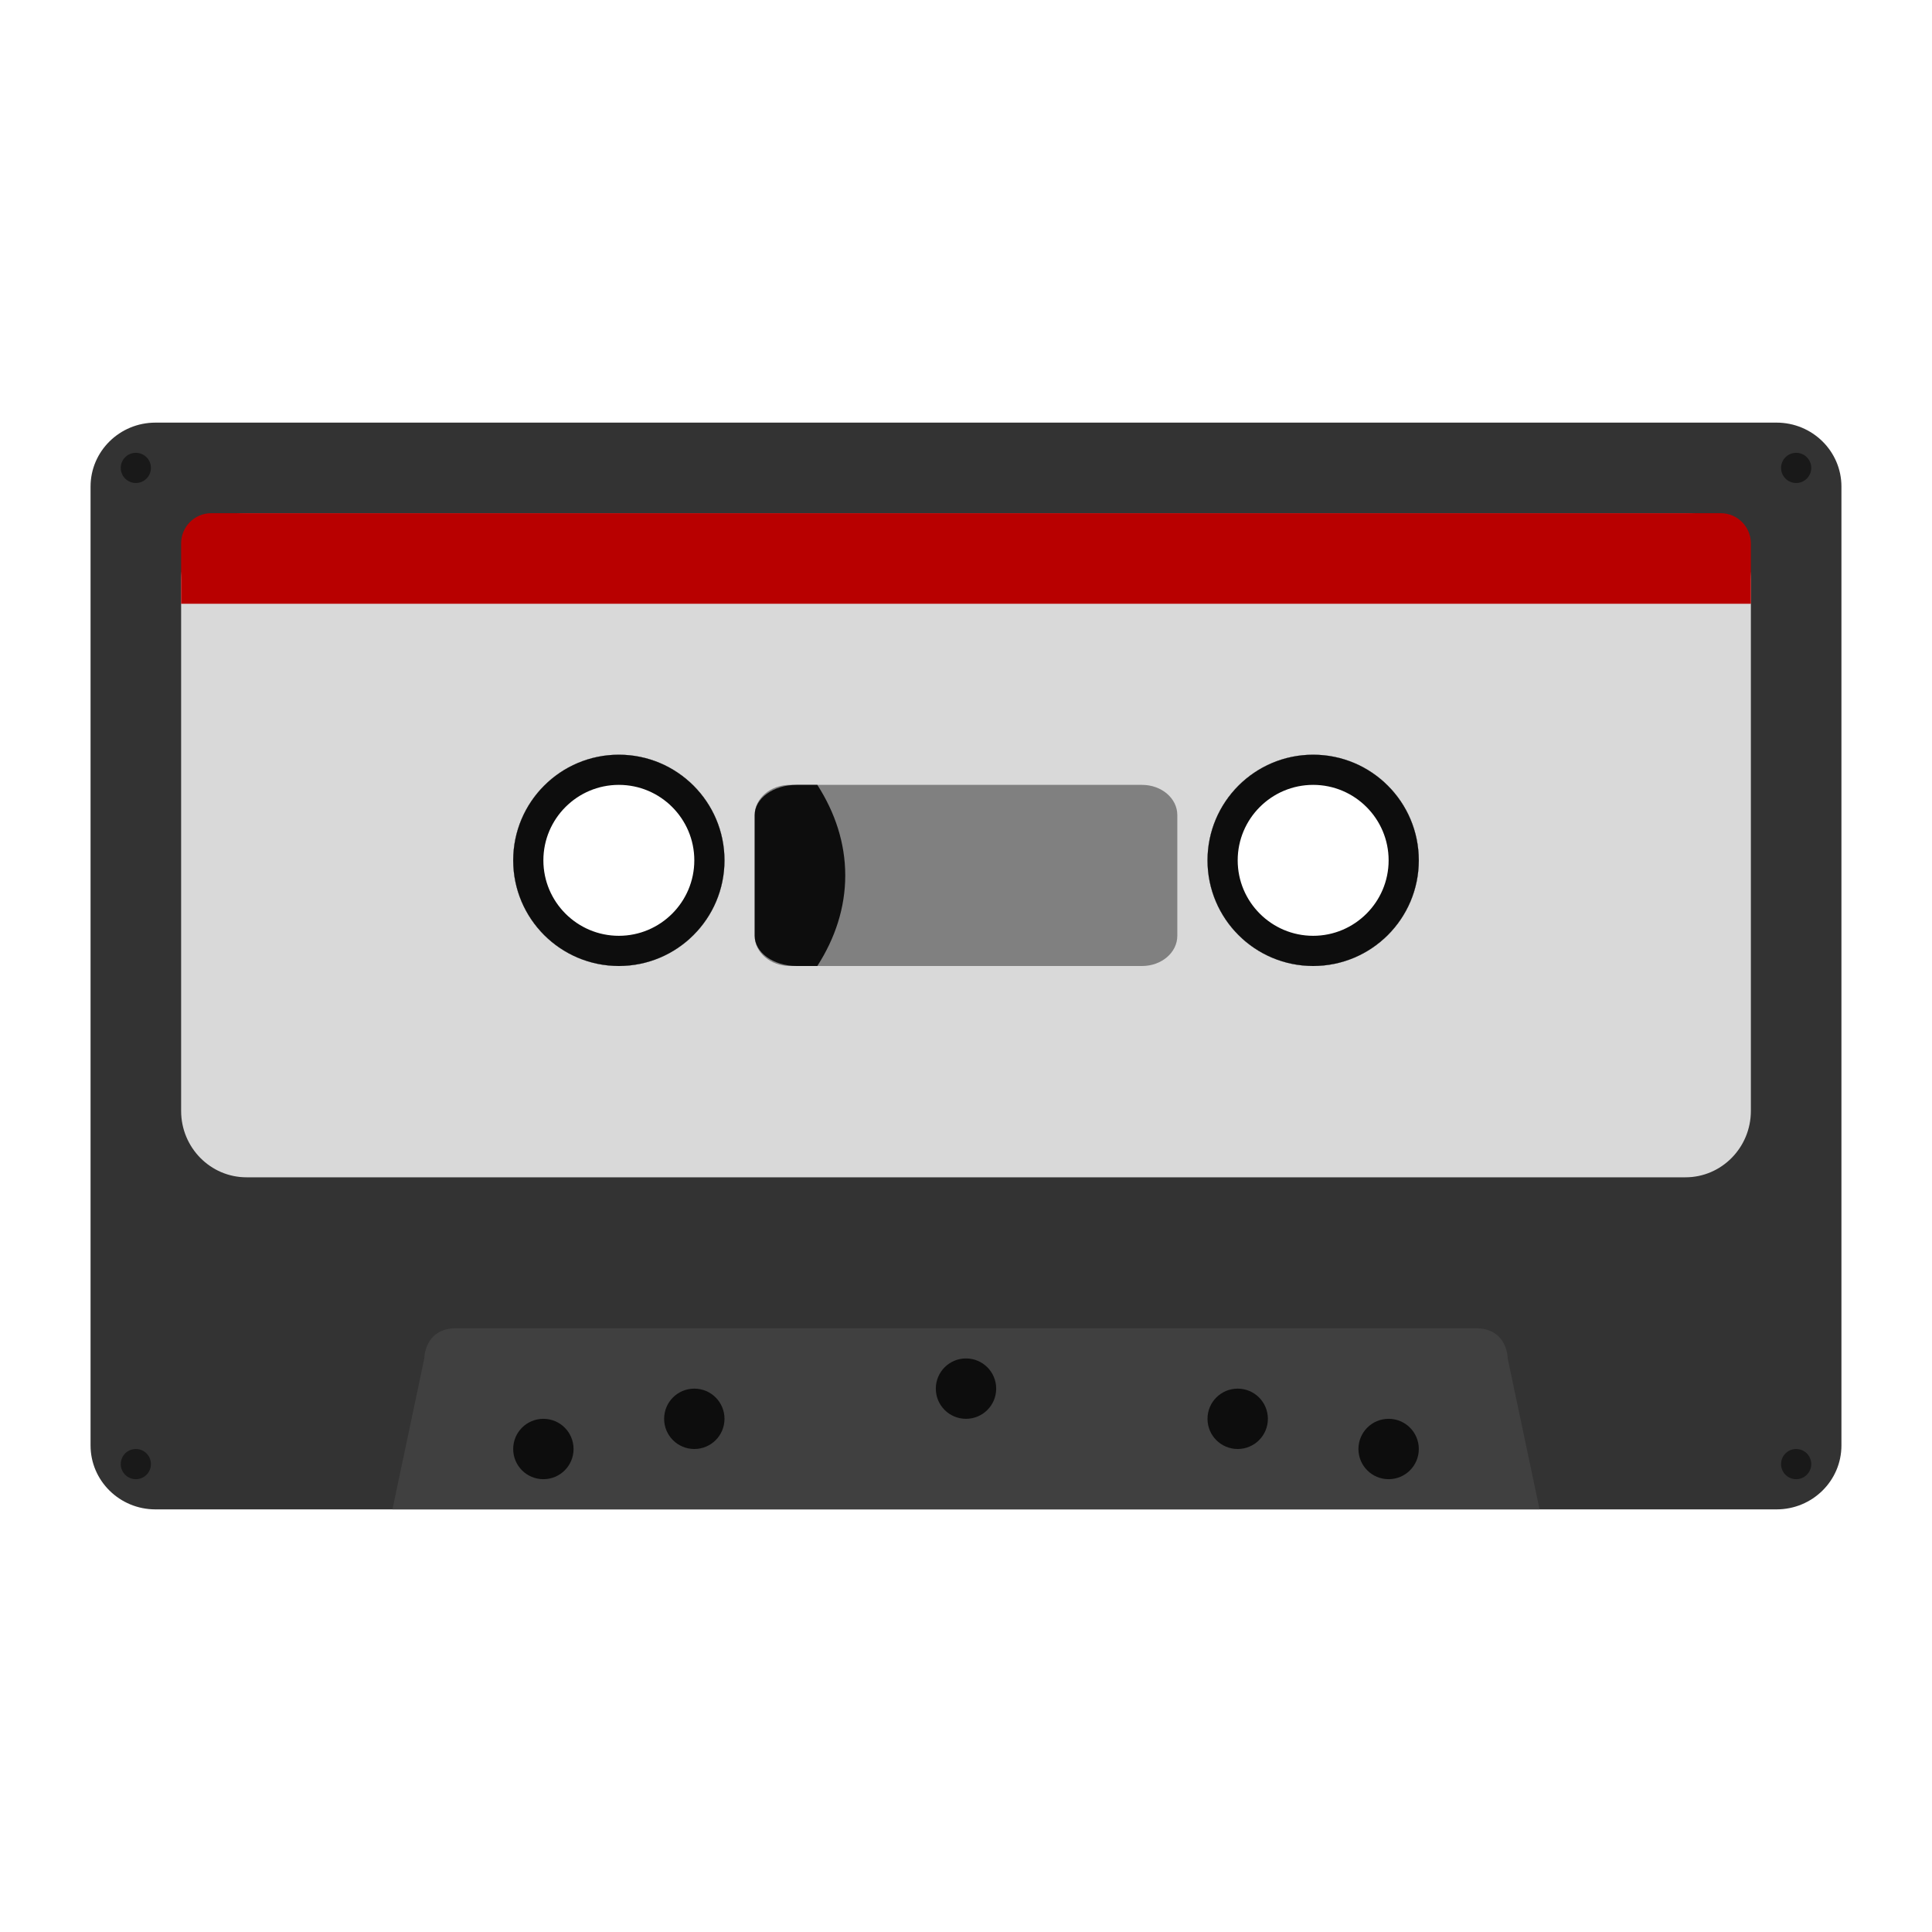 <?xml version="1.0" encoding="UTF-8" standalone="no"?>
<svg
   xmlns:dc="http://purl.org/dc/elements/1.1/"
   xmlns:cc="http://creativecommons.org/ns#"
   xmlns:rdf="http://www.w3.org/1999/02/22-rdf-syntax-ns#"
   xmlns:svg="http://www.w3.org/2000/svg"
   xmlns="http://www.w3.org/2000/svg"
   xmlns:sodipodi="http://sodipodi.sourceforge.net/DTD/sodipodi-0.dtd"
   xmlns:inkscape="http://www.inkscape.org/namespaces/inkscape"
   viewBox="0 0 341.333 341.333"
   height="341.333"
   width="341.333"
   xml:space="preserve"
   id="svg2"
   version="1.1"
   sodipodi:docname="Sinclair - ZX 81-content.svg"
   inkscape:version="0.92.2 (5c3e80d, 2017-08-06)"><sodipodi:namedview
     pagecolor="#ffffff"
     bordercolor="#666666"
     borderopacity="1"
     objecttolerance="10"
     gridtolerance="10"
     guidetolerance="10"
     inkscape:pageopacity="0"
     inkscape:pageshadow="2"
     inkscape:window-width="1024"
     inkscape:window-height="705"
     id="namedview52"
     showgrid="false"
     inkscape:pagecheckerboard="true"
     inkscape:zoom="0.69140623"
     inkscape:cx="170.66667"
     inkscape:cy="170.66667"
     inkscape:window-x="-8"
     inkscape:window-y="-8"
     inkscape:window-maximized="1"
     inkscape:current-layer="svg2" /><defs
     id="defs6"><clipPath
       id="clipPath18"
       clipPathUnits="userSpaceOnUse"><path
         id="path16"
         d="M 0,256 H 256 V 0 H 0 Z" /></clipPath><clipPath
       id="clipPath26"
       clipPathUnits="userSpaceOnUse"><path
         id="path24"
         d="M 4,208 H 252 V 48 H 4 Z" /></clipPath></defs><g
     id="g22"
     transform="matrix(1.333,0,0,-1.333,0,341.333)" /><path
     id="path38"
     style="fill:#333333;fill-opacity:1;fill-rule:nonzero;stroke:none;stroke-width:1.333"
     d="m 232,170.667 c -10.304,0 -18.667,-8.357 -18.667,-18.667 0,-10.311 8.363,-18.667 18.667,-18.667 10.304,0 18.667,8.356 18.667,18.667 0,10.309 -8.363,18.667 -18.667,18.667 m -122.667,0 c -10.304,0 -18.667,-8.356 -18.667,-18.667 0,-10.311 8.363,-18.667 18.667,-18.667 10.304,0 18.667,8.356 18.667,18.667 0,10.311 -8.363,18.667 -18.667,18.667 M 313.876,74.667 H 27.457 c -6.324,0 -11.457,5.06 -11.457,11.295 V 255.372 c 0,6.235 5.133,11.295 11.457,11.295 h 34.369 217.68 34.369 c 6.324,0 11.457,-5.06 11.457,-11.295 V 85.961 c 0,-6.235 -5.133,-11.295 -11.457,-11.295"
     inkscape:connector-curvature="0" /><path
     id="path42"
     style="fill:#d9d9d9;fill-opacity:1;fill-rule:nonzero;stroke:none;stroke-width:1.333"
     d="m 232,170.667 c -10.304,0 -18.667,-8.356 -18.667,-18.667 0,-10.311 8.363,-18.667 18.667,-18.667 10.304,0 18.667,8.356 18.667,18.667 0,10.311 -8.363,18.667 -18.667,18.667 m -122.667,0 c -10.304,0 -18.667,-8.356 -18.667,-18.667 0,-10.311 8.363,-18.667 18.667,-18.667 10.304,0 18.667,8.356 18.667,18.667 0,10.311 -8.363,18.667 -18.667,18.667 M 297.777,90.667 H 43.556 c -6.379,0 -11.556,5.256 -11.556,11.733 v 93.867 c 0,6.477 5.177,11.733 11.556,11.733 H 297.777 c 6.379,0 11.556,-5.256 11.556,-11.733 v -93.867 c 0,-6.477 -5.177,-11.733 -11.556,-11.733"
     inkscape:connector-curvature="0" /><path
     id="path46"
     style="fill:#404040;fill-opacity:1;fill-rule:nonzero;stroke:none;stroke-width:1.333"
     d="m 266.37,240 c 0,0 0,-5.333 -5.647,-5.333 H 80.593 c -5.631,0 -5.631,5.333 -5.631,5.333 l -5.629,26.667 H 272 Z"
     inkscape:connector-curvature="0" /><path
     id="path50"
     style="fill:#0d0d0d;fill-opacity:1;fill-rule:nonzero;stroke:none;stroke-width:1.333"
     d="m 96,261.333 c -2.949,0 -5.333,-2.384 -5.333,-5.333 0,-2.949 2.384,-5.333 5.333,-5.333 2.949,0 5.333,2.384 5.333,5.333 0,2.949 -2.384,5.333 -5.333,5.333"
     inkscape:connector-curvature="0" /><path
     id="path54"
     style="fill:#0d0d0d;fill-opacity:1;fill-rule:nonzero;stroke:none;stroke-width:1.333"
     d="m 122.667,256 c -2.949,0 -5.333,-2.384 -5.333,-5.333 0,-2.949 2.384,-5.333 5.333,-5.333 2.949,0 5.333,2.384 5.333,5.333 0,2.949 -2.384,5.333 -5.333,5.333"
     inkscape:connector-curvature="0" /><path
     id="path58"
     style="fill:#0d0d0d;fill-opacity:1;fill-rule:nonzero;stroke:none;stroke-width:1.333"
     d="m 170.667,250.667 c -2.949,0 -5.333,-2.384 -5.333,-5.333 0,-2.949 2.384,-5.333 5.333,-5.333 2.949,0 5.333,2.384 5.333,5.333 0,2.949 -2.384,5.333 -5.333,5.333"
     inkscape:connector-curvature="0" /><path
     id="path62"
     style="fill:#0d0d0d;fill-opacity:1;fill-rule:nonzero;stroke:none;stroke-width:1.333"
     d="m 218.667,256 c -2.949,0 -5.333,-2.384 -5.333,-5.333 0,-2.949 2.384,-5.333 5.333,-5.333 2.949,0 5.333,2.384 5.333,5.333 0,2.949 -2.384,5.333 -5.333,5.333"
     inkscape:connector-curvature="0" /><path
     id="path66"
     style="fill:#0d0d0d;fill-opacity:1;fill-rule:nonzero;stroke:none;stroke-width:1.333"
     d="M 245.333,261.333 C 242.384,261.333 240,258.949 240,256 c 0,-2.949 2.384,-5.333 5.333,-5.333 2.949,0 5.333,2.384 5.333,5.333 0,2.949 -2.384,5.333 -5.333,5.333"
     inkscape:connector-curvature="0" /><path
     id="path70"
     style="fill:#191919;fill-opacity:1;fill-rule:nonzero;stroke:none;stroke-width:1.333"
     d="m 24.047,261.333 c -1.472,0.025 -2.687,-1.148 -2.713,-2.62 -0.025,-1.472 1.148,-2.687 2.62,-2.712 1.472,-0.027 2.688,1.148 2.713,2.619 0.025,1.472 -1.148,2.688 -2.62,2.713"
     inkscape:connector-curvature="0" /><path
     id="path74"
     style="fill:#191919;fill-opacity:1;fill-rule:nonzero;stroke:none;stroke-width:1.333"
     d="m 24,85.333 c -1.472,0 -2.667,-1.195 -2.667,-2.667 0,-1.472 1.195,-2.667 2.667,-2.667 1.472,0 2.667,1.195 2.667,2.667 0,1.472 -1.195,2.667 -2.667,2.667"
     inkscape:connector-curvature="0" /><path
     id="path78"
     style="fill:#191919;fill-opacity:1;fill-rule:nonzero;stroke:none;stroke-width:1.333"
     d="m 317.333,261.333 c -1.472,0 -2.667,-1.195 -2.667,-2.667 0,-1.472 1.195,-2.667 2.667,-2.667 1.472,0 2.667,1.195 2.667,2.667 0,1.472 -1.195,2.667 -2.667,2.667"
     inkscape:connector-curvature="0" /><path
     id="path82"
     style="fill:#191919;fill-opacity:1;fill-rule:nonzero;stroke:none;stroke-width:1.333"
     d="m 317.333,85.333 c -1.472,0 -2.667,-1.195 -2.667,-2.667 0,-1.472 1.195,-2.667 2.667,-2.667 1.472,0 2.667,1.195 2.667,2.667 0,1.472 -1.195,2.667 -2.667,2.667"
     inkscape:connector-curvature="0" /><path
     id="path86"
     style="fill:#0d0d0d;fill-opacity:1;fill-rule:nonzero;stroke:none;stroke-width:1.333"
     d="m 109.333,133.333 c -10.304,0 -18.667,8.356 -18.667,18.667 0,10.311 8.363,18.667 18.667,18.667 10.304,0 18.667,-8.356 18.667,-18.667 0,-10.311 -8.363,-18.667 -18.667,-18.667 m 0,5.333 c 7.352,0 13.333,5.981 13.333,13.333 0,7.352 -5.981,13.333 -13.333,13.333 -7.352,0 -13.333,-5.981 -13.333,-13.333 0,-7.352 5.981,-13.333 13.333,-13.333"
     inkscape:connector-curvature="0" /><path
     id="path90"
     style="fill:#0d0d0d;fill-opacity:1;fill-rule:nonzero;stroke:none;stroke-width:1.333"
     d="m 232,133.333 c -10.304,0 -18.667,8.356 -18.667,18.667 0,10.311 8.363,18.667 18.667,18.667 10.304,0 18.667,-8.356 18.667,-18.667 0,-10.311 -8.363,-18.667 -18.667,-18.667 m 0,5.333 c 7.352,0 13.333,5.981 13.333,13.333 0,7.352 -5.981,13.333 -13.333,13.333 -7.352,0 -13.333,-5.981 -13.333,-13.333 0,-7.352 5.981,-13.333 13.333,-13.333"
     inkscape:connector-curvature="0" /><path
     id="path94"
     style="fill:#808080;fill-opacity:1;fill-rule:nonzero;stroke:none;stroke-width:1.333"
     d="m 208,165.333 c 0,2.949 -2.781,5.333 -6.223,5.333 h -62.221 c -3.441,0 -6.223,-2.384 -6.223,-5.333 V 144 c 0,-2.949 2.781,-5.333 6.223,-5.333 h 62.221 c 3.441,0 6.223,2.384 6.223,5.333 z"
     inkscape:connector-curvature="0" /><path
     id="path98"
     style="fill:#b80000;fill-opacity:1;fill-rule:nonzero;stroke:none;stroke-width:1.333"
     d="M 309.333,106.667 H 32 V 96 c 0,-2.945 2.388,-5.333 5.333,-5.333 H 304 c 2.945,0 5.333,2.388 5.333,5.333 z"
     inkscape:connector-curvature="0" /><path
     id="path102"
     style="fill:#0d0d0d;fill-opacity:1;fill-rule:nonzero;stroke:none;stroke-width:1.333"
     d="m 133.333,144 v 21.333 c 0,2.949 3.315,5.333 7.415,5.333 h 3.649 c 3.136,-4.872 4.936,-10.279 4.936,-16 0,-5.721 -1.8,-11.128 -4.936,-16 H 140.748 c -4.1,0 -7.415,2.384 -7.415,5.333"
     inkscape:connector-curvature="0" /></svg>
